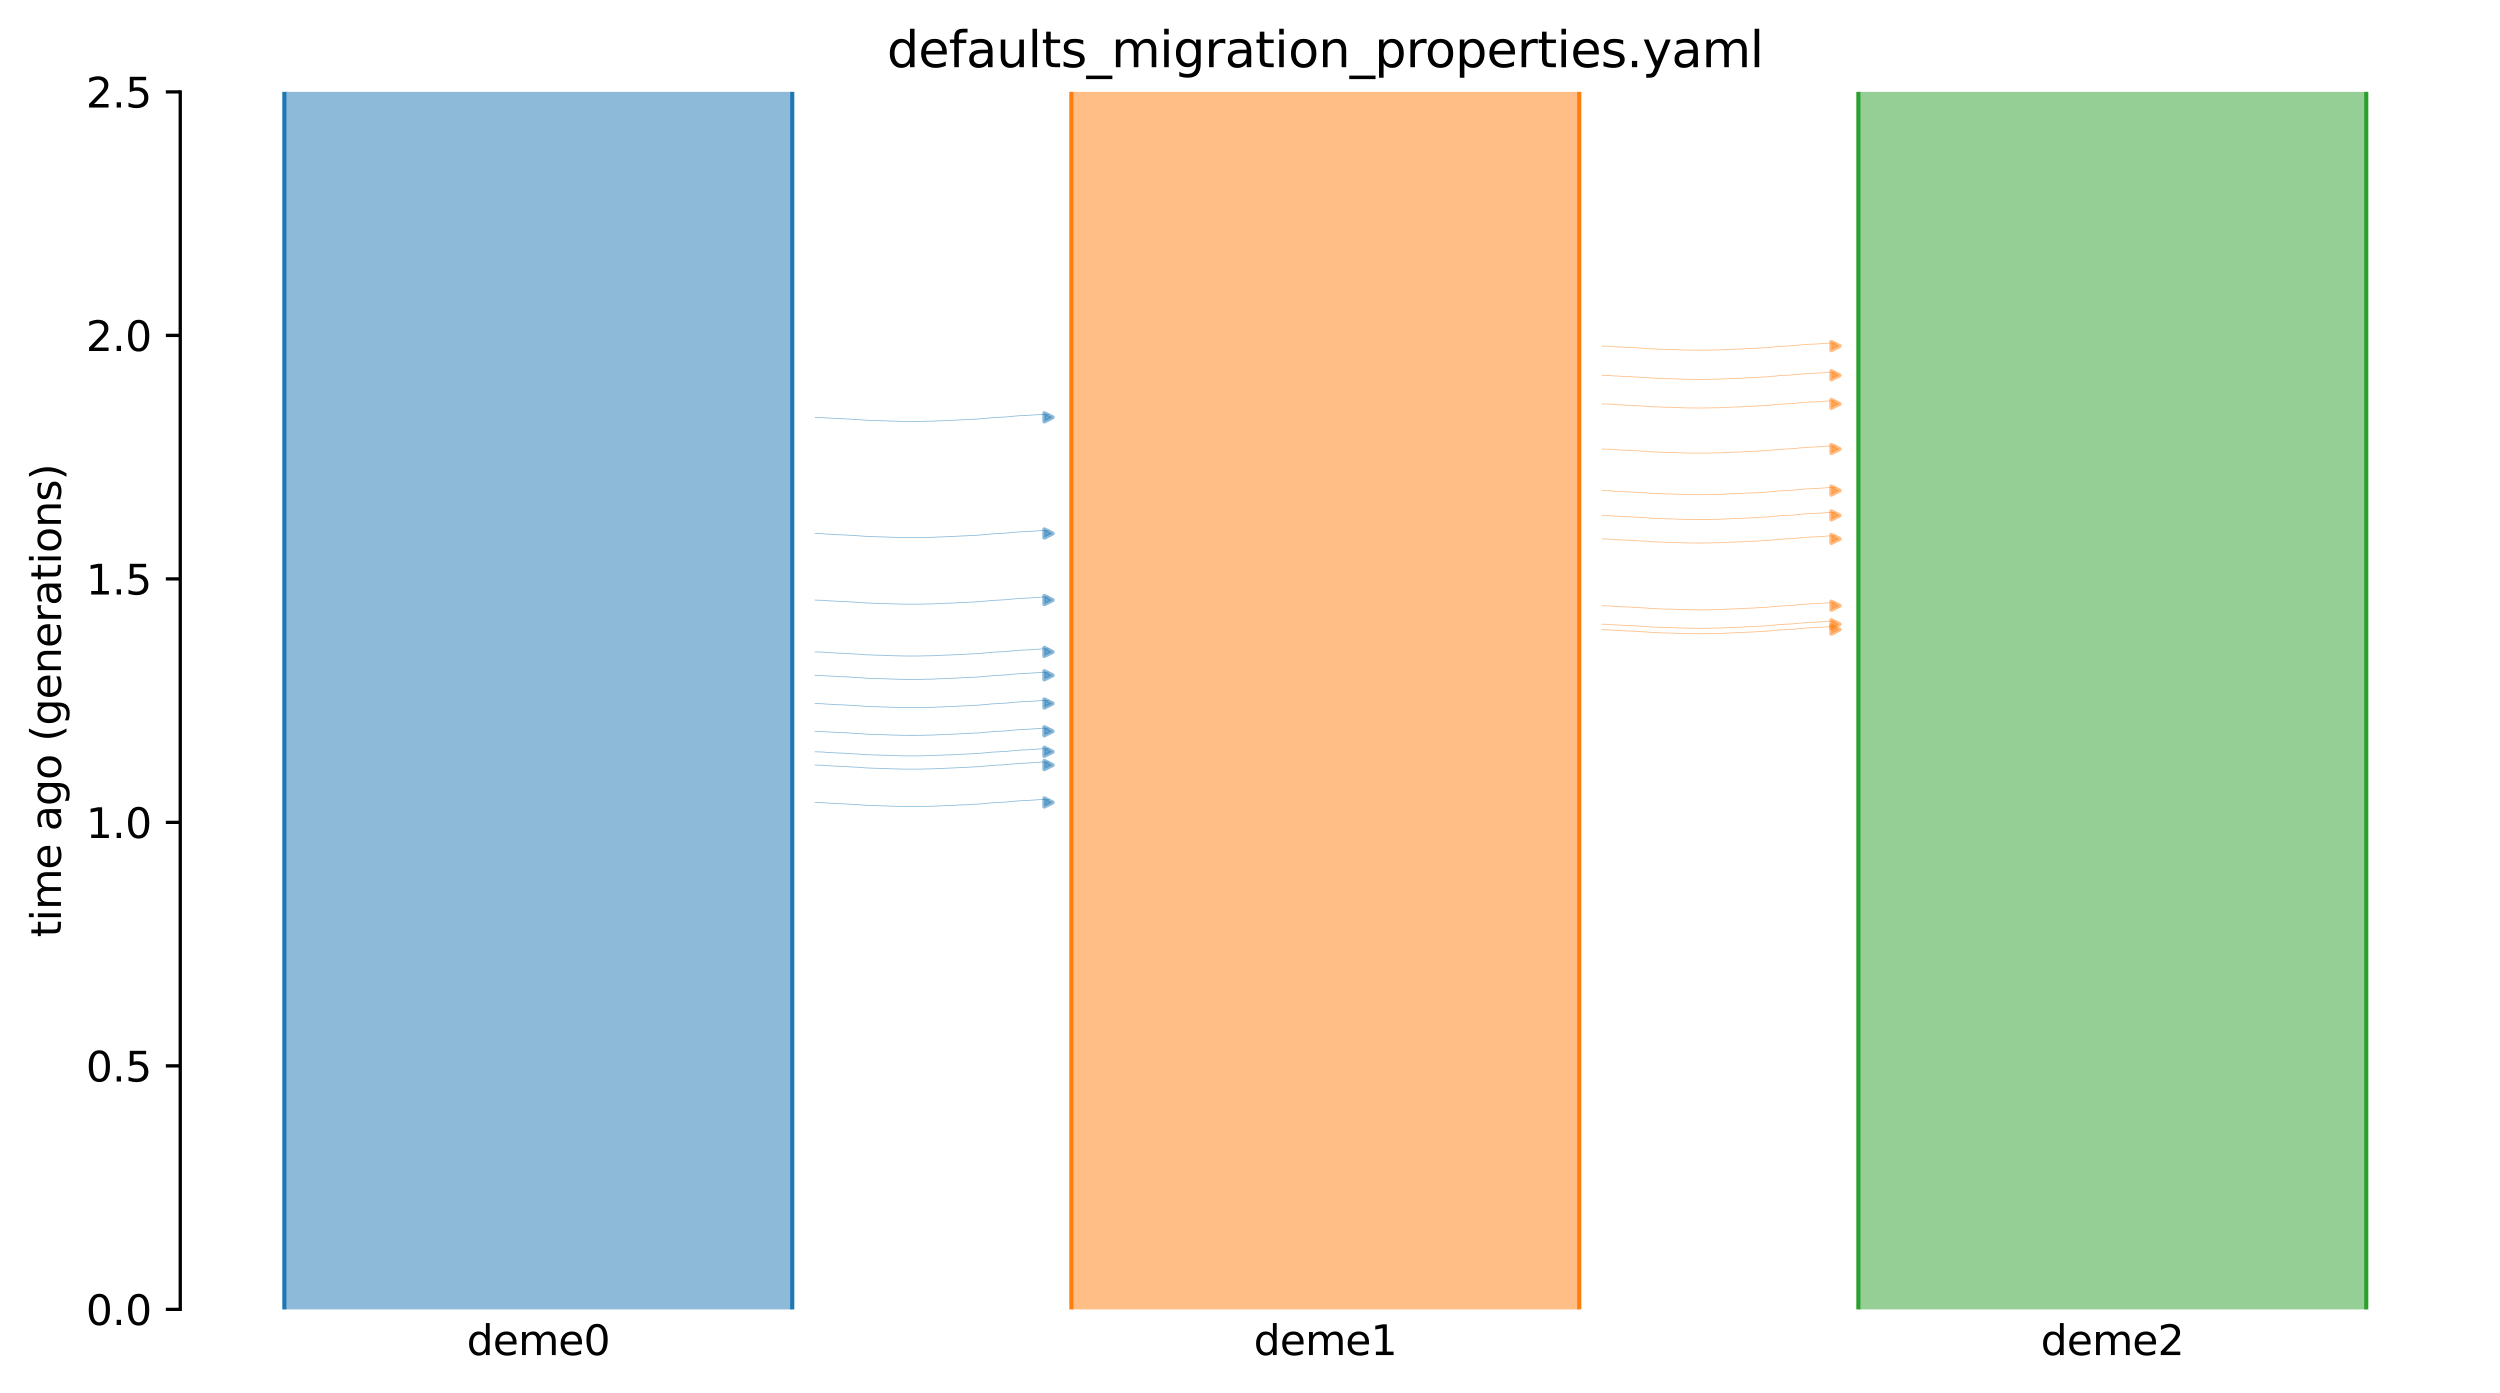 <?xml version="1.0" encoding="utf-8" standalone="no"?>
<!DOCTYPE svg PUBLIC "-//W3C//DTD SVG 1.1//EN"
  "http://www.w3.org/Graphics/SVG/1.1/DTD/svg11.dtd">
<svg xmlns:xlink="http://www.w3.org/1999/xlink" width="607.2pt" height="338.4pt" viewBox="0 0 607.2 338.4" xmlns="http://www.w3.org/2000/svg" version="1.1">
 <defs>
  <style type="text/css">*{stroke-linejoin: round; stroke-linecap: butt}</style>
 </defs>
 <g id="figure_1">
  <g id="patch_1">
   <path d="M 0 338.4 
L 607.2 338.4 
L 607.2 0 
L 0 0 
z
" style="fill: #ffffff"/>
  </g>
  <g id="axes_1">
   <g id="patch_2">
    <path d="M 43.781 318.022 
L 600 318.022 
L 600 22.318 
L 43.781 22.318 
z
" style="fill: #ffffff"/>
   </g>
   <path d="M 197.982 145.748 
L 198.982 145.78 
L 199.982 145.817 
L 200.982 145.914 
L 201.982 145.947 
L 202.982 146.021 
L 203.982 146.059 
L 204.982 146.095 
L 205.982 146.152 
L 206.982 146.223 
L 207.982 146.275 
L 208.982 146.334 
L 209.982 146.422 
L 210.982 146.468 
L 211.982 146.511 
L 212.982 146.541 
L 213.982 146.567 
L 214.982 146.588 
L 215.982 146.643 
L 216.982 146.67 
L 217.982 146.7 
L 218.982 146.726 
L 219.982 146.737 
L 220.982 146.747 
L 221.982 146.747 
L 222.982 146.737 
L 223.982 146.726 
L 224.982 146.695 
L 225.982 146.683 
L 226.982 146.653 
L 227.982 146.593 
L 228.982 146.556 
L 229.982 146.517 
L 230.982 146.475 
L 231.982 146.442 
L 232.982 146.375 
L 233.982 146.335 
L 234.982 146.293 
L 235.982 146.222 
L 236.982 146.186 
L 237.982 146.127 
L 238.982 146.016 
L 239.982 145.946 
L 240.982 145.833 
L 241.982 145.787 
L 242.982 145.726 
L 243.982 145.677 
L 244.982 145.596 
L 245.982 145.478 
L 246.982 145.408 
L 247.982 145.324 
L 248.982 145.291 
L 249.982 145.24 
L 250.982 145.172 
L 251.982 145.105 
L 252.982 145.029 
L 254.65 145.001 
" clip-path="url(#p238f15401e)" style="fill: none; stroke: #1f77b4; stroke-opacity: 0.5; stroke-width: 0.2; stroke-linecap: square"/>
   <path d="M 197.982 164.018 
L 198.982 164.05 
L 199.982 164.086 
L 200.982 164.184 
L 201.982 164.217 
L 202.982 164.29 
L 203.982 164.329 
L 204.982 164.364 
L 205.982 164.422 
L 206.982 164.492 
L 207.982 164.544 
L 208.982 164.603 
L 209.982 164.692 
L 210.982 164.738 
L 211.982 164.78 
L 212.982 164.811 
L 213.982 164.837 
L 214.982 164.858 
L 215.982 164.912 
L 216.982 164.94 
L 217.982 164.97 
L 218.982 164.995 
L 219.982 165.007 
L 220.982 165.017 
L 221.982 165.017 
L 222.982 165.007 
L 223.982 164.995 
L 224.982 164.964 
L 225.982 164.953 
L 226.982 164.923 
L 227.982 164.863 
L 228.982 164.826 
L 229.982 164.787 
L 230.982 164.745 
L 231.982 164.712 
L 232.982 164.644 
L 233.982 164.605 
L 234.982 164.563 
L 235.982 164.492 
L 236.982 164.456 
L 237.982 164.397 
L 238.982 164.286 
L 239.982 164.216 
L 240.982 164.103 
L 241.982 164.057 
L 242.982 163.996 
L 243.982 163.947 
L 244.982 163.866 
L 245.982 163.748 
L 246.982 163.678 
L 247.982 163.594 
L 248.982 163.561 
L 249.982 163.51 
L 250.982 163.441 
L 251.982 163.375 
L 252.982 163.298 
L 254.65 163.271 
" clip-path="url(#p238f15401e)" style="fill: none; stroke: #1f77b4; stroke-opacity: 0.5; stroke-width: 0.2; stroke-linecap: square"/>
   <path d="M 197.982 129.577 
L 198.982 129.608 
L 199.982 129.645 
L 200.982 129.743 
L 201.982 129.776 
L 202.982 129.849 
L 203.982 129.888 
L 204.982 129.923 
L 205.982 129.981 
L 206.982 130.051 
L 207.982 130.103 
L 208.982 130.162 
L 209.982 130.251 
L 210.982 130.297 
L 211.982 130.339 
L 212.982 130.37 
L 213.982 130.396 
L 214.982 130.417 
L 215.982 130.471 
L 216.982 130.499 
L 217.982 130.529 
L 218.982 130.554 
L 219.982 130.566 
L 220.982 130.576 
L 221.982 130.575 
L 222.982 130.566 
L 223.982 130.554 
L 224.982 130.523 
L 225.982 130.512 
L 226.982 130.482 
L 227.982 130.422 
L 228.982 130.385 
L 229.982 130.346 
L 230.982 130.303 
L 231.982 130.271 
L 232.982 130.203 
L 233.982 130.164 
L 234.982 130.121 
L 235.982 130.051 
L 236.982 130.014 
L 237.982 129.956 
L 238.982 129.845 
L 239.982 129.774 
L 240.982 129.662 
L 241.982 129.616 
L 242.982 129.554 
L 243.982 129.506 
L 244.982 129.425 
L 245.982 129.307 
L 246.982 129.236 
L 247.982 129.153 
L 248.982 129.12 
L 249.982 129.069 
L 250.982 129 
L 251.982 128.934 
L 252.982 128.857 
L 254.65 128.83 
" clip-path="url(#p238f15401e)" style="fill: none; stroke: #1f77b4; stroke-opacity: 0.5; stroke-width: 0.2; stroke-linecap: square"/>
   <path d="M 197.982 182.593 
L 198.982 182.624 
L 199.982 182.661 
L 200.982 182.759 
L 201.982 182.792 
L 202.982 182.865 
L 203.982 182.904 
L 204.982 182.939 
L 205.982 182.997 
L 206.982 183.067 
L 207.982 183.119 
L 208.982 183.178 
L 209.982 183.267 
L 210.982 183.313 
L 211.982 183.355 
L 212.982 183.386 
L 213.982 183.412 
L 214.982 183.433 
L 215.982 183.487 
L 216.982 183.515 
L 217.982 183.545 
L 218.982 183.57 
L 219.982 183.581 
L 220.982 183.592 
L 221.982 183.591 
L 222.982 183.582 
L 223.982 183.57 
L 224.982 183.539 
L 225.982 183.528 
L 226.982 183.498 
L 227.982 183.438 
L 228.982 183.401 
L 229.982 183.362 
L 230.982 183.319 
L 231.982 183.287 
L 232.982 183.219 
L 233.982 183.18 
L 234.982 183.137 
L 235.982 183.067 
L 236.982 183.03 
L 237.982 182.972 
L 238.982 182.861 
L 239.982 182.79 
L 240.982 182.677 
L 241.982 182.632 
L 242.982 182.57 
L 243.982 182.522 
L 244.982 182.441 
L 245.982 182.323 
L 246.982 182.252 
L 247.982 182.169 
L 248.982 182.136 
L 249.982 182.085 
L 250.982 182.016 
L 251.982 181.95 
L 252.982 181.873 
L 254.65 181.846 
" clip-path="url(#p238f15401e)" style="fill: none; stroke: #1f77b4; stroke-opacity: 0.5; stroke-width: 0.2; stroke-linecap: square"/>
   <path d="M 197.982 158.336 
L 198.982 158.368 
L 199.982 158.405 
L 200.982 158.503 
L 201.982 158.535 
L 202.982 158.609 
L 203.982 158.647 
L 204.982 158.683 
L 205.982 158.74 
L 206.982 158.811 
L 207.982 158.863 
L 208.982 158.922 
L 209.982 159.01 
L 210.982 159.056 
L 211.982 159.099 
L 212.982 159.129 
L 213.982 159.155 
L 214.982 159.176 
L 215.982 159.231 
L 216.982 159.259 
L 217.982 159.288 
L 218.982 159.314 
L 219.982 159.325 
L 220.982 159.335 
L 221.982 159.335 
L 222.982 159.325 
L 223.982 159.314 
L 224.982 159.283 
L 225.982 159.271 
L 226.982 159.241 
L 227.982 159.182 
L 228.982 159.144 
L 229.982 159.105 
L 230.982 159.063 
L 231.982 159.03 
L 232.982 158.963 
L 233.982 158.924 
L 234.982 158.881 
L 235.982 158.81 
L 236.982 158.774 
L 237.982 158.715 
L 238.982 158.605 
L 239.982 158.534 
L 240.982 158.421 
L 241.982 158.375 
L 242.982 158.314 
L 243.982 158.265 
L 244.982 158.185 
L 245.982 158.066 
L 246.982 157.996 
L 247.982 157.913 
L 248.982 157.879 
L 249.982 157.828 
L 250.982 157.76 
L 251.982 157.694 
L 252.982 157.617 
L 254.65 157.589 
" clip-path="url(#p238f15401e)" style="fill: none; stroke: #1f77b4; stroke-opacity: 0.5; stroke-width: 0.2; stroke-linecap: square"/>
   <path d="M 197.982 170.866 
L 198.982 170.897 
L 199.982 170.934 
L 200.982 171.032 
L 201.982 171.064 
L 202.982 171.138 
L 203.982 171.176 
L 204.982 171.212 
L 205.982 171.269 
L 206.982 171.34 
L 207.982 171.392 
L 208.982 171.451 
L 209.982 171.539 
L 210.982 171.585 
L 211.982 171.628 
L 212.982 171.658 
L 213.982 171.684 
L 214.982 171.706 
L 215.982 171.76 
L 216.982 171.788 
L 217.982 171.817 
L 218.982 171.843 
L 219.982 171.854 
L 220.982 171.864 
L 221.982 171.864 
L 222.982 171.854 
L 223.982 171.843 
L 224.982 171.812 
L 225.982 171.801 
L 226.982 171.771 
L 227.982 171.711 
L 228.982 171.674 
L 229.982 171.634 
L 230.982 171.592 
L 231.982 171.559 
L 232.982 171.492 
L 233.982 171.453 
L 234.982 171.41 
L 235.982 171.339 
L 236.982 171.303 
L 237.982 171.245 
L 238.982 171.134 
L 239.982 171.063 
L 240.982 170.95 
L 241.982 170.904 
L 242.982 170.843 
L 243.982 170.795 
L 244.982 170.714 
L 245.982 170.595 
L 246.982 170.525 
L 247.982 170.442 
L 248.982 170.409 
L 249.982 170.357 
L 250.982 170.289 
L 251.982 170.223 
L 252.982 170.146 
L 254.65 170.119 
" clip-path="url(#p238f15401e)" style="fill: none; stroke: #1f77b4; stroke-opacity: 0.5; stroke-width: 0.2; stroke-linecap: square"/>
   <path d="M 197.982 194.895 
L 198.982 194.926 
L 199.982 194.963 
L 200.982 195.061 
L 201.982 195.094 
L 202.982 195.167 
L 203.982 195.206 
L 204.982 195.241 
L 205.982 195.299 
L 206.982 195.369 
L 207.982 195.421 
L 208.982 195.48 
L 209.982 195.569 
L 210.982 195.615 
L 211.982 195.657 
L 212.982 195.688 
L 213.982 195.714 
L 214.982 195.735 
L 215.982 195.789 
L 216.982 195.817 
L 217.982 195.847 
L 218.982 195.872 
L 219.982 195.883 
L 220.982 195.894 
L 221.982 195.893 
L 222.982 195.884 
L 223.982 195.872 
L 224.982 195.841 
L 225.982 195.83 
L 226.982 195.8 
L 227.982 195.74 
L 228.982 195.703 
L 229.982 195.664 
L 230.982 195.621 
L 231.982 195.589 
L 232.982 195.521 
L 233.982 195.482 
L 234.982 195.439 
L 235.982 195.369 
L 236.982 195.332 
L 237.982 195.274 
L 238.982 195.163 
L 239.982 195.092 
L 240.982 194.979 
L 241.982 194.934 
L 242.982 194.872 
L 243.982 194.824 
L 244.982 194.743 
L 245.982 194.625 
L 246.982 194.554 
L 247.982 194.471 
L 248.982 194.438 
L 249.982 194.387 
L 250.982 194.318 
L 251.982 194.252 
L 252.982 194.175 
L 254.65 194.148 
" clip-path="url(#p238f15401e)" style="fill: none; stroke: #1f77b4; stroke-opacity: 0.5; stroke-width: 0.2; stroke-linecap: square"/>
   <path d="M 197.982 185.814 
L 198.982 185.845 
L 199.982 185.882 
L 200.982 185.98 
L 201.982 186.012 
L 202.982 186.086 
L 203.982 186.124 
L 204.982 186.16 
L 205.982 186.217 
L 206.982 186.288 
L 207.982 186.34 
L 208.982 186.399 
L 209.982 186.487 
L 210.982 186.533 
L 211.982 186.576 
L 212.982 186.606 
L 213.982 186.632 
L 214.982 186.653 
L 215.982 186.708 
L 216.982 186.736 
L 217.982 186.765 
L 218.982 186.791 
L 219.982 186.802 
L 220.982 186.812 
L 221.982 186.812 
L 222.982 186.802 
L 223.982 186.791 
L 224.982 186.76 
L 225.982 186.749 
L 226.982 186.718 
L 227.982 186.659 
L 228.982 186.621 
L 229.982 186.582 
L 230.982 186.54 
L 231.982 186.507 
L 232.982 186.44 
L 233.982 186.401 
L 234.982 186.358 
L 235.982 186.287 
L 236.982 186.251 
L 237.982 186.193 
L 238.982 186.082 
L 239.982 186.011 
L 240.982 185.898 
L 241.982 185.852 
L 242.982 185.791 
L 243.982 185.742 
L 244.982 185.662 
L 245.982 185.543 
L 246.982 185.473 
L 247.982 185.39 
L 248.982 185.357 
L 249.982 185.305 
L 250.982 185.237 
L 251.982 185.171 
L 252.982 185.094 
L 254.65 185.066 
" clip-path="url(#p238f15401e)" style="fill: none; stroke: #1f77b4; stroke-opacity: 0.5; stroke-width: 0.2; stroke-linecap: square"/>
   <path d="M 197.982 101.365 
L 198.982 101.396 
L 199.982 101.433 
L 200.982 101.531 
L 201.982 101.564 
L 202.982 101.637 
L 203.982 101.676 
L 204.982 101.711 
L 205.982 101.769 
L 206.982 101.839 
L 207.982 101.891 
L 208.982 101.95 
L 209.982 102.039 
L 210.982 102.085 
L 211.982 102.127 
L 212.982 102.158 
L 213.982 102.184 
L 214.982 102.205 
L 215.982 102.259 
L 216.982 102.287 
L 217.982 102.317 
L 218.982 102.342 
L 219.982 102.353 
L 220.982 102.364 
L 221.982 102.363 
L 222.982 102.354 
L 223.982 102.342 
L 224.982 102.311 
L 225.982 102.3 
L 226.982 102.27 
L 227.982 102.21 
L 228.982 102.173 
L 229.982 102.134 
L 230.982 102.091 
L 231.982 102.059 
L 232.982 101.991 
L 233.982 101.952 
L 234.982 101.909 
L 235.982 101.839 
L 236.982 101.802 
L 237.982 101.744 
L 238.982 101.633 
L 239.982 101.562 
L 240.982 101.449 
L 241.982 101.404 
L 242.982 101.342 
L 243.982 101.294 
L 244.982 101.213 
L 245.982 101.095 
L 246.982 101.024 
L 247.982 100.941 
L 248.982 100.908 
L 249.982 100.857 
L 250.982 100.788 
L 251.982 100.722 
L 252.982 100.645 
L 254.65 100.618 
" clip-path="url(#p238f15401e)" style="fill: none; stroke: #1f77b4; stroke-opacity: 0.5; stroke-width: 0.2; stroke-linecap: square"/>
   <path d="M 197.982 177.61 
L 198.982 177.641 
L 199.982 177.678 
L 200.982 177.776 
L 201.982 177.808 
L 202.982 177.882 
L 203.982 177.921 
L 204.982 177.956 
L 205.982 178.014 
L 206.982 178.084 
L 207.982 178.136 
L 208.982 178.195 
L 209.982 178.284 
L 210.982 178.33 
L 211.982 178.372 
L 212.982 178.403 
L 213.982 178.429 
L 214.982 178.45 
L 215.982 178.504 
L 216.982 178.532 
L 217.982 178.562 
L 218.982 178.587 
L 219.982 178.598 
L 220.982 178.608 
L 221.982 178.608 
L 222.982 178.599 
L 223.982 178.587 
L 224.982 178.556 
L 225.982 178.545 
L 226.982 178.515 
L 227.982 178.455 
L 228.982 178.418 
L 229.982 178.379 
L 230.982 178.336 
L 231.982 178.304 
L 232.982 178.236 
L 233.982 178.197 
L 234.982 178.154 
L 235.982 178.084 
L 236.982 178.047 
L 237.982 177.989 
L 238.982 177.878 
L 239.982 177.807 
L 240.982 177.694 
L 241.982 177.649 
L 242.982 177.587 
L 243.982 177.539 
L 244.982 177.458 
L 245.982 177.339 
L 246.982 177.269 
L 247.982 177.186 
L 248.982 177.153 
L 249.982 177.102 
L 250.982 177.033 
L 251.982 176.967 
L 252.982 176.89 
L 254.65 176.863 
" clip-path="url(#p238f15401e)" style="fill: none; stroke: #1f77b4; stroke-opacity: 0.5; stroke-width: 0.2; stroke-linecap: square"/>
   <path d="M 389.131 147.117 
L 390.131 147.149 
L 391.131 147.186 
L 392.131 147.284 
L 393.131 147.316 
L 394.131 147.39 
L 395.131 147.428 
L 396.131 147.464 
L 397.131 147.521 
L 398.131 147.592 
L 399.131 147.644 
L 400.131 147.703 
L 401.131 147.791 
L 402.131 147.837 
L 403.131 147.88 
L 404.131 147.91 
L 405.131 147.936 
L 406.131 147.957 
L 407.131 148.012 
L 408.131 148.04 
L 409.131 148.069 
L 410.131 148.095 
L 411.131 148.106 
L 412.131 148.116 
L 413.131 148.116 
L 414.131 148.106 
L 415.131 148.095 
L 416.131 148.064 
L 417.131 148.052 
L 418.131 148.022 
L 419.131 147.963 
L 420.131 147.925 
L 421.131 147.886 
L 422.131 147.844 
L 423.131 147.811 
L 424.131 147.744 
L 425.131 147.705 
L 426.131 147.662 
L 427.131 147.591 
L 428.131 147.555 
L 429.131 147.496 
L 430.131 147.386 
L 431.131 147.315 
L 432.131 147.202 
L 433.131 147.156 
L 434.131 147.095 
L 435.131 147.046 
L 436.131 146.966 
L 437.131 146.847 
L 438.131 146.777 
L 439.131 146.694 
L 440.131 146.66 
L 441.131 146.609 
L 442.131 146.541 
L 443.131 146.475 
L 444.131 146.398 
L 445.799 146.37 
" clip-path="url(#p238f15401e)" style="fill: none; stroke: #ff7f0e; stroke-opacity: 0.5; stroke-width: 0.2; stroke-linecap: square"/>
   <path d="M 389.131 109.062 
L 390.131 109.093 
L 391.131 109.13 
L 392.131 109.228 
L 393.131 109.261 
L 394.131 109.334 
L 395.131 109.373 
L 396.131 109.408 
L 397.131 109.466 
L 398.131 109.536 
L 399.131 109.588 
L 400.131 109.647 
L 401.131 109.736 
L 402.131 109.782 
L 403.131 109.824 
L 404.131 109.855 
L 405.131 109.881 
L 406.131 109.902 
L 407.131 109.956 
L 408.131 109.984 
L 409.131 110.014 
L 410.131 110.039 
L 411.131 110.05 
L 412.131 110.061 
L 413.131 110.06 
L 414.131 110.051 
L 415.131 110.039 
L 416.131 110.008 
L 417.131 109.997 
L 418.131 109.967 
L 419.131 109.907 
L 420.131 109.87 
L 421.131 109.831 
L 422.131 109.788 
L 423.131 109.756 
L 424.131 109.688 
L 425.131 109.649 
L 426.131 109.606 
L 427.131 109.536 
L 428.131 109.499 
L 429.131 109.441 
L 430.131 109.33 
L 431.131 109.259 
L 432.131 109.146 
L 433.131 109.101 
L 434.131 109.039 
L 435.131 108.991 
L 436.131 108.91 
L 437.131 108.792 
L 438.131 108.721 
L 439.131 108.638 
L 440.131 108.605 
L 441.131 108.554 
L 442.131 108.485 
L 443.131 108.419 
L 444.131 108.342 
L 445.799 108.315 
" clip-path="url(#p238f15401e)" style="fill: none; stroke: #ff7f0e; stroke-opacity: 0.5; stroke-width: 0.2; stroke-linecap: square"/>
   <path d="M 389.131 152.927 
L 390.131 152.958 
L 391.131 152.995 
L 392.131 153.093 
L 393.131 153.125 
L 394.131 153.199 
L 395.131 153.238 
L 396.131 153.273 
L 397.131 153.331 
L 398.131 153.401 
L 399.131 153.453 
L 400.131 153.512 
L 401.131 153.6 
L 402.131 153.647 
L 403.131 153.689 
L 404.131 153.719 
L 405.131 153.745 
L 406.131 153.767 
L 407.131 153.821 
L 408.131 153.849 
L 409.131 153.879 
L 410.131 153.904 
L 411.131 153.915 
L 412.131 153.925 
L 413.131 153.925 
L 414.131 153.916 
L 415.131 153.904 
L 416.131 153.873 
L 417.131 153.862 
L 418.131 153.832 
L 419.131 153.772 
L 420.131 153.735 
L 421.131 153.696 
L 422.131 153.653 
L 423.131 153.62 
L 424.131 153.553 
L 425.131 153.514 
L 426.131 153.471 
L 427.131 153.401 
L 428.131 153.364 
L 429.131 153.306 
L 430.131 153.195 
L 431.131 153.124 
L 432.131 153.011 
L 433.131 152.965 
L 434.131 152.904 
L 435.131 152.856 
L 436.131 152.775 
L 437.131 152.656 
L 438.131 152.586 
L 439.131 152.503 
L 440.131 152.47 
L 441.131 152.418 
L 442.131 152.35 
L 443.131 152.284 
L 444.131 152.207 
L 445.799 152.18 
" clip-path="url(#p238f15401e)" style="fill: none; stroke: #ff7f0e; stroke-opacity: 0.5; stroke-width: 0.2; stroke-linecap: square"/>
   <path d="M 389.131 151.61 
L 390.131 151.642 
L 391.131 151.679 
L 392.131 151.777 
L 393.131 151.809 
L 394.131 151.883 
L 395.131 151.921 
L 396.131 151.957 
L 397.131 152.014 
L 398.131 152.085 
L 399.131 152.137 
L 400.131 152.196 
L 401.131 152.284 
L 402.131 152.33 
L 403.131 152.373 
L 404.131 152.403 
L 405.131 152.429 
L 406.131 152.45 
L 407.131 152.505 
L 408.131 152.533 
L 409.131 152.562 
L 410.131 152.588 
L 411.131 152.599 
L 412.131 152.609 
L 413.131 152.609 
L 414.131 152.599 
L 415.131 152.588 
L 416.131 152.557 
L 417.131 152.546 
L 418.131 152.515 
L 419.131 152.456 
L 420.131 152.418 
L 421.131 152.379 
L 422.131 152.337 
L 423.131 152.304 
L 424.131 152.237 
L 425.131 152.198 
L 426.131 152.155 
L 427.131 152.084 
L 428.131 152.048 
L 429.131 151.99 
L 430.131 151.879 
L 431.131 151.808 
L 432.131 151.695 
L 433.131 151.649 
L 434.131 151.588 
L 435.131 151.539 
L 436.131 151.459 
L 437.131 151.34 
L 438.131 151.27 
L 439.131 151.187 
L 440.131 151.153 
L 441.131 151.102 
L 442.131 151.034 
L 443.131 150.968 
L 444.131 150.891 
L 445.799 150.863 
" clip-path="url(#p238f15401e)" style="fill: none; stroke: #ff7f0e; stroke-opacity: 0.5; stroke-width: 0.2; stroke-linecap: square"/>
   <path d="M 389.131 125.191 
L 390.131 125.222 
L 391.131 125.259 
L 392.131 125.357 
L 393.131 125.39 
L 394.131 125.463 
L 395.131 125.502 
L 396.131 125.537 
L 397.131 125.595 
L 398.131 125.665 
L 399.131 125.717 
L 400.131 125.776 
L 401.131 125.865 
L 402.131 125.911 
L 403.131 125.953 
L 404.131 125.984 
L 405.131 126.01 
L 406.131 126.031 
L 407.131 126.085 
L 408.131 126.113 
L 409.131 126.143 
L 410.131 126.168 
L 411.131 126.179 
L 412.131 126.19 
L 413.131 126.189 
L 414.131 126.18 
L 415.131 126.168 
L 416.131 126.137 
L 417.131 126.126 
L 418.131 126.096 
L 419.131 126.036 
L 420.131 125.999 
L 421.131 125.96 
L 422.131 125.917 
L 423.131 125.885 
L 424.131 125.817 
L 425.131 125.778 
L 426.131 125.735 
L 427.131 125.665 
L 428.131 125.628 
L 429.131 125.57 
L 430.131 125.459 
L 431.131 125.388 
L 432.131 125.275 
L 433.131 125.23 
L 434.131 125.168 
L 435.131 125.12 
L 436.131 125.039 
L 437.131 124.921 
L 438.131 124.85 
L 439.131 124.767 
L 440.131 124.734 
L 441.131 124.683 
L 442.131 124.614 
L 443.131 124.548 
L 444.131 124.471 
L 445.799 124.444 
" clip-path="url(#p238f15401e)" style="fill: none; stroke: #ff7f0e; stroke-opacity: 0.5; stroke-width: 0.2; stroke-linecap: square"/>
   <path d="M 389.131 119.148 
L 390.131 119.18 
L 391.131 119.217 
L 392.131 119.314 
L 393.131 119.347 
L 394.131 119.42 
L 395.131 119.459 
L 396.131 119.494 
L 397.131 119.552 
L 398.131 119.622 
L 399.131 119.674 
L 400.131 119.734 
L 401.131 119.822 
L 402.131 119.868 
L 403.131 119.91 
L 404.131 119.941 
L 405.131 119.967 
L 406.131 119.988 
L 407.131 120.042 
L 408.131 120.07 
L 409.131 120.1 
L 410.131 120.125 
L 411.131 120.137 
L 412.131 120.147 
L 413.131 120.147 
L 414.131 120.137 
L 415.131 120.125 
L 416.131 120.094 
L 417.131 120.083 
L 418.131 120.053 
L 419.131 119.993 
L 420.131 119.956 
L 421.131 119.917 
L 422.131 119.875 
L 423.131 119.842 
L 424.131 119.774 
L 425.131 119.735 
L 426.131 119.693 
L 427.131 119.622 
L 428.131 119.586 
L 429.131 119.527 
L 430.131 119.416 
L 431.131 119.346 
L 432.131 119.233 
L 433.131 119.187 
L 434.131 119.126 
L 435.131 119.077 
L 436.131 118.996 
L 437.131 118.878 
L 438.131 118.808 
L 439.131 118.724 
L 440.131 118.691 
L 441.131 118.64 
L 442.131 118.572 
L 443.131 118.505 
L 444.131 118.428 
L 445.799 118.401 
" clip-path="url(#p238f15401e)" style="fill: none; stroke: #ff7f0e; stroke-opacity: 0.5; stroke-width: 0.2; stroke-linecap: square"/>
   <path d="M 389.131 91.149 
L 390.131 91.181 
L 391.131 91.217 
L 392.131 91.315 
L 393.131 91.348 
L 394.131 91.421 
L 395.131 91.46 
L 396.131 91.495 
L 397.131 91.553 
L 398.131 91.623 
L 399.131 91.675 
L 400.131 91.734 
L 401.131 91.823 
L 402.131 91.869 
L 403.131 91.911 
L 404.131 91.942 
L 405.131 91.968 
L 406.131 91.989 
L 407.131 92.043 
L 408.131 92.071 
L 409.131 92.101 
L 410.131 92.126 
L 411.131 92.138 
L 412.131 92.148 
L 413.131 92.147 
L 414.131 92.138 
L 415.131 92.126 
L 416.131 92.095 
L 417.131 92.084 
L 418.131 92.054 
L 419.131 91.994 
L 420.131 91.957 
L 421.131 91.918 
L 422.131 91.876 
L 423.131 91.843 
L 424.131 91.775 
L 425.131 91.736 
L 426.131 91.694 
L 427.131 91.623 
L 428.131 91.587 
L 429.131 91.528 
L 430.131 91.417 
L 431.131 91.347 
L 432.131 91.234 
L 433.131 91.188 
L 434.131 91.127 
L 435.131 91.078 
L 436.131 90.997 
L 437.131 90.879 
L 438.131 90.808 
L 439.131 90.725 
L 440.131 90.692 
L 441.131 90.641 
L 442.131 90.572 
L 443.131 90.506 
L 444.131 90.429 
L 445.799 90.402 
" clip-path="url(#p238f15401e)" style="fill: none; stroke: #ff7f0e; stroke-opacity: 0.5; stroke-width: 0.2; stroke-linecap: square"/>
   <path d="M 389.131 98.099 
L 390.131 98.131 
L 391.131 98.168 
L 392.131 98.266 
L 393.131 98.298 
L 394.131 98.372 
L 395.131 98.41 
L 396.131 98.446 
L 397.131 98.503 
L 398.131 98.574 
L 399.131 98.626 
L 400.131 98.685 
L 401.131 98.773 
L 402.131 98.819 
L 403.131 98.862 
L 404.131 98.892 
L 405.131 98.918 
L 406.131 98.939 
L 407.131 98.994 
L 408.131 99.022 
L 409.131 99.051 
L 410.131 99.077 
L 411.131 99.088 
L 412.131 99.098 
L 413.131 99.098 
L 414.131 99.088 
L 415.131 99.077 
L 416.131 99.046 
L 417.131 99.035 
L 418.131 99.004 
L 419.131 98.945 
L 420.131 98.907 
L 421.131 98.868 
L 422.131 98.826 
L 423.131 98.793 
L 424.131 98.726 
L 425.131 98.687 
L 426.131 98.644 
L 427.131 98.573 
L 428.131 98.537 
L 429.131 98.479 
L 430.131 98.368 
L 431.131 98.297 
L 432.131 98.184 
L 433.131 98.138 
L 434.131 98.077 
L 435.131 98.028 
L 436.131 97.948 
L 437.131 97.829 
L 438.131 97.759 
L 439.131 97.676 
L 440.131 97.642 
L 441.131 97.591 
L 442.131 97.523 
L 443.131 97.457 
L 444.131 97.38 
L 445.799 97.352 
" clip-path="url(#p238f15401e)" style="fill: none; stroke: #ff7f0e; stroke-opacity: 0.5; stroke-width: 0.2; stroke-linecap: square"/>
   <path d="M 389.131 130.893 
L 390.131 130.925 
L 391.131 130.962 
L 392.131 131.06 
L 393.131 131.092 
L 394.131 131.166 
L 395.131 131.204 
L 396.131 131.24 
L 397.131 131.297 
L 398.131 131.368 
L 399.131 131.42 
L 400.131 131.479 
L 401.131 131.567 
L 402.131 131.613 
L 403.131 131.656 
L 404.131 131.686 
L 405.131 131.712 
L 406.131 131.733 
L 407.131 131.788 
L 408.131 131.816 
L 409.131 131.845 
L 410.131 131.871 
L 411.131 131.882 
L 412.131 131.892 
L 413.131 131.892 
L 414.131 131.882 
L 415.131 131.871 
L 416.131 131.84 
L 417.131 131.829 
L 418.131 131.798 
L 419.131 131.739 
L 420.131 131.701 
L 421.131 131.662 
L 422.131 131.62 
L 423.131 131.587 
L 424.131 131.52 
L 425.131 131.481 
L 426.131 131.438 
L 427.131 131.367 
L 428.131 131.331 
L 429.131 131.273 
L 430.131 131.162 
L 431.131 131.091 
L 432.131 130.978 
L 433.131 130.932 
L 434.131 130.871 
L 435.131 130.822 
L 436.131 130.742 
L 437.131 130.623 
L 438.131 130.553 
L 439.131 130.47 
L 440.131 130.436 
L 441.131 130.385 
L 442.131 130.317 
L 443.131 130.251 
L 444.131 130.174 
L 445.799 130.146 
" clip-path="url(#p238f15401e)" style="fill: none; stroke: #ff7f0e; stroke-opacity: 0.5; stroke-width: 0.2; stroke-linecap: square"/>
   <path d="M 389.131 84.054 
L 390.131 84.086 
L 391.131 84.123 
L 392.131 84.221 
L 393.131 84.253 
L 394.131 84.327 
L 395.131 84.365 
L 396.131 84.401 
L 397.131 84.458 
L 398.131 84.529 
L 399.131 84.581 
L 400.131 84.64 
L 401.131 84.728 
L 402.131 84.774 
L 403.131 84.817 
L 404.131 84.847 
L 405.131 84.873 
L 406.131 84.894 
L 407.131 84.949 
L 408.131 84.977 
L 409.131 85.006 
L 410.131 85.032 
L 411.131 85.043 
L 412.131 85.053 
L 413.131 85.053 
L 414.131 85.043 
L 415.131 85.032 
L 416.131 85.001 
L 417.131 84.989 
L 418.131 84.959 
L 419.131 84.9 
L 420.131 84.862 
L 421.131 84.823 
L 422.131 84.781 
L 423.131 84.748 
L 424.131 84.681 
L 425.131 84.642 
L 426.131 84.599 
L 427.131 84.528 
L 428.131 84.492 
L 429.131 84.433 
L 430.131 84.323 
L 431.131 84.252 
L 432.131 84.139 
L 433.131 84.093 
L 434.131 84.032 
L 435.131 83.983 
L 436.131 83.903 
L 437.131 83.784 
L 438.131 83.714 
L 439.131 83.631 
L 440.131 83.597 
L 441.131 83.546 
L 442.131 83.478 
L 443.131 83.412 
L 444.131 83.335 
L 445.799 83.307 
" clip-path="url(#p238f15401e)" style="fill: none; stroke: #ff7f0e; stroke-opacity: 0.5; stroke-width: 0.2; stroke-linecap: square"/>
   <g id="patch_3">
    <path d="M 69.064 22.318 
L 69.064 318.022 
M 192.42 22.318 
L 192.42 318.022 
" clip-path="url(#p238f15401e)" style="fill: none; stroke: #ffffff; stroke-width: 3; stroke-linejoin: miter"/>
    <path d="M 69.064 22.318 
L 69.064 318.022 
M 192.42 22.318 
L 192.42 318.022 
" clip-path="url(#p238f15401e)" style="fill: none; stroke: #1f77b4; stroke-linejoin: miter"/>
    <g id="PolyCollection_1">
     <path d="M 192.42 22.318 
L 69.064 22.318 
L 69.064 318.022 
L 192.42 318.022 
L 192.42 318.022 
L 192.42 22.318 
z
" clip-path="url(#p238f15401e)" style="fill: #1f77b4; fill-opacity: 0.5"/>
    </g>
    <g id="patch_4">
     <path d="M 260.213 22.318 
L 260.213 318.022 
M 383.569 22.318 
L 383.569 318.022 
" clip-path="url(#p238f15401e)" style="fill: none; stroke: #ffffff; stroke-width: 3; stroke-linejoin: miter"/>
     <path d="M 260.213 22.318 
L 260.213 318.022 
M 383.569 22.318 
L 383.569 318.022 
" clip-path="url(#p238f15401e)" style="fill: none; stroke: #ff7f0e; stroke-linejoin: miter"/>
     <g id="PolyCollection_2">
      <path d="M 383.569 22.318 
L 260.213 22.318 
L 260.213 318.022 
L 383.569 318.022 
L 383.569 318.022 
L 383.569 22.318 
z
" clip-path="url(#p238f15401e)" style="fill: #ff7f0e; fill-opacity: 0.5"/>
     </g>
     <g id="patch_5">
      <path d="M 451.361 22.318 
L 451.361 318.022 
M 574.717 22.318 
L 574.717 318.022 
" clip-path="url(#p238f15401e)" style="fill: none; stroke: #ffffff; stroke-width: 3; stroke-linejoin: miter"/>
      <path d="M 451.361 22.318 
L 451.361 318.022 
M 574.717 22.318 
L 574.717 318.022 
" clip-path="url(#p238f15401e)" style="fill: none; stroke: #2ca02c; stroke-linejoin: miter"/>
      <g id="PolyCollection_3">
       <path d="M 574.717 22.318 
L 451.361 22.318 
L 451.361 318.022 
L 574.717 318.022 
L 574.717 318.022 
L 574.717 22.318 
z
" clip-path="url(#p238f15401e)" style="fill: #2ca02c; fill-opacity: 0.5"/>
      </g>
      <g id="matplotlib.axis_1">
       <g id="xtick_1">
        <g id="line2d_1"/>
        <g id="text_1">
         <!-- deme0 -->
         <g transform="translate(113.363 329.12) scale(0.1 -0.1)">
          <defs>
           <path id="DejaVuSans-64" d="M 2906 2969 
L 2906 4863 
L 3481 4863 
L 3481 0 
L 2906 0 
L 2906 525 
Q 2725 213 2448 61 
Q 2172 -91 1784 -91 
Q 1150 -91 751 415 
Q 353 922 353 1747 
Q 353 2572 751 3078 
Q 1150 3584 1784 3584 
Q 2172 3584 2448 3432 
Q 2725 3281 2906 2969 
z
M 947 1747 
Q 947 1113 1208 752 
Q 1469 391 1925 391 
Q 2381 391 2643 752 
Q 2906 1113 2906 1747 
Q 2906 2381 2643 2742 
Q 2381 3103 1925 3103 
Q 1469 3103 1208 2742 
Q 947 2381 947 1747 
z
" transform="scale(0.016)"/>
           <path id="DejaVuSans-65" d="M 3597 1894 
L 3597 1613 
L 953 1613 
Q 991 1019 1311 708 
Q 1631 397 2203 397 
Q 2534 397 2845 478 
Q 3156 559 3463 722 
L 3463 178 
Q 3153 47 2828 -22 
Q 2503 -91 2169 -91 
Q 1331 -91 842 396 
Q 353 884 353 1716 
Q 353 2575 817 3079 
Q 1281 3584 2069 3584 
Q 2775 3584 3186 3129 
Q 3597 2675 3597 1894 
z
M 3022 2063 
Q 3016 2534 2758 2815 
Q 2500 3097 2075 3097 
Q 1594 3097 1305 2825 
Q 1016 2553 972 2059 
L 3022 2063 
z
" transform="scale(0.016)"/>
           <path id="DejaVuSans-6d" d="M 3328 2828 
Q 3544 3216 3844 3400 
Q 4144 3584 4550 3584 
Q 5097 3584 5394 3201 
Q 5691 2819 5691 2113 
L 5691 0 
L 5113 0 
L 5113 2094 
Q 5113 2597 4934 2840 
Q 4756 3084 4391 3084 
Q 3944 3084 3684 2787 
Q 3425 2491 3425 1978 
L 3425 0 
L 2847 0 
L 2847 2094 
Q 2847 2600 2669 2842 
Q 2491 3084 2119 3084 
Q 1678 3084 1418 2786 
Q 1159 2488 1159 1978 
L 1159 0 
L 581 0 
L 581 3500 
L 1159 3500 
L 1159 2956 
Q 1356 3278 1631 3431 
Q 1906 3584 2284 3584 
Q 2666 3584 2933 3390 
Q 3200 3197 3328 2828 
z
" transform="scale(0.016)"/>
           <path id="DejaVuSans-30" d="M 2034 4250 
Q 1547 4250 1301 3770 
Q 1056 3291 1056 2328 
Q 1056 1369 1301 889 
Q 1547 409 2034 409 
Q 2525 409 2770 889 
Q 3016 1369 3016 2328 
Q 3016 3291 2770 3770 
Q 2525 4250 2034 4250 
z
M 2034 4750 
Q 2819 4750 3233 4129 
Q 3647 3509 3647 2328 
Q 3647 1150 3233 529 
Q 2819 -91 2034 -91 
Q 1250 -91 836 529 
Q 422 1150 422 2328 
Q 422 3509 836 4129 
Q 1250 4750 2034 4750 
z
" transform="scale(0.016)"/>
          </defs>
          <use xlink:href="#DejaVuSans-64"/>
          <use xlink:href="#DejaVuSans-65" x="63.477"/>
          <use xlink:href="#DejaVuSans-6d" x="125"/>
          <use xlink:href="#DejaVuSans-65" x="222.412"/>
          <use xlink:href="#DejaVuSans-30" x="283.936"/>
         </g>
        </g>
       </g>
       <g id="xtick_2">
        <g id="line2d_2"/>
        <g id="text_2">
         <!-- deme1 -->
         <g transform="translate(304.512 329.12) scale(0.1 -0.1)">
          <defs>
           <path id="DejaVuSans-31" d="M 794 531 
L 1825 531 
L 1825 4091 
L 703 3866 
L 703 4441 
L 1819 4666 
L 2450 4666 
L 2450 531 
L 3481 531 
L 3481 0 
L 794 0 
L 794 531 
z
" transform="scale(0.016)"/>
          </defs>
          <use xlink:href="#DejaVuSans-64"/>
          <use xlink:href="#DejaVuSans-65" x="63.477"/>
          <use xlink:href="#DejaVuSans-6d" x="125"/>
          <use xlink:href="#DejaVuSans-65" x="222.412"/>
          <use xlink:href="#DejaVuSans-31" x="283.936"/>
         </g>
        </g>
       </g>
       <g id="xtick_3">
        <g id="line2d_3"/>
        <g id="text_3">
         <!-- deme2 -->
         <g transform="translate(495.66 329.12) scale(0.1 -0.1)">
          <defs>
           <path id="DejaVuSans-32" d="M 1228 531 
L 3431 531 
L 3431 0 
L 469 0 
L 469 531 
Q 828 903 1448 1529 
Q 2069 2156 2228 2338 
Q 2531 2678 2651 2914 
Q 2772 3150 2772 3378 
Q 2772 3750 2511 3984 
Q 2250 4219 1831 4219 
Q 1534 4219 1204 4116 
Q 875 4013 500 3803 
L 500 4441 
Q 881 4594 1212 4672 
Q 1544 4750 1819 4750 
Q 2544 4750 2975 4387 
Q 3406 4025 3406 3419 
Q 3406 3131 3298 2873 
Q 3191 2616 2906 2266 
Q 2828 2175 2409 1742 
Q 1991 1309 1228 531 
z
" transform="scale(0.016)"/>
          </defs>
          <use xlink:href="#DejaVuSans-64"/>
          <use xlink:href="#DejaVuSans-65" x="63.477"/>
          <use xlink:href="#DejaVuSans-6d" x="125"/>
          <use xlink:href="#DejaVuSans-65" x="222.412"/>
          <use xlink:href="#DejaVuSans-32" x="283.936"/>
         </g>
        </g>
       </g>
      </g>
      <g id="matplotlib.axis_2">
       <g id="ytick_1">
        <g id="line2d_4">
         <defs>
          <path id="m840e80cbb2" d="M 0 0 
L -3.5 0 
" style="stroke: #000000; stroke-width: 0.8"/>
         </defs>
         <g>
          <use xlink:href="#m840e80cbb2" x="43.781" y="318.022" style="stroke: #000000; stroke-width: 0.8"/>
         </g>
        </g>
        <g id="text_4">
         <!-- 0.0 -->
         <g transform="translate(20.878 321.821) scale(0.1 -0.1)">
          <defs>
           <path id="DejaVuSans-2e" d="M 684 794 
L 1344 794 
L 1344 0 
L 684 0 
L 684 794 
z
" transform="scale(0.016)"/>
          </defs>
          <use xlink:href="#DejaVuSans-30"/>
          <use xlink:href="#DejaVuSans-2e" x="63.623"/>
          <use xlink:href="#DejaVuSans-30" x="95.41"/>
         </g>
        </g>
       </g>
       <g id="ytick_2">
        <g id="line2d_5">
         <g>
          <use xlink:href="#m840e80cbb2" x="43.781" y="258.881" style="stroke: #000000; stroke-width: 0.8"/>
         </g>
        </g>
        <g id="text_5">
         <!-- 0.5 -->
         <g transform="translate(20.878 262.68) scale(0.1 -0.1)">
          <defs>
           <path id="DejaVuSans-35" d="M 691 4666 
L 3169 4666 
L 3169 4134 
L 1269 4134 
L 1269 2991 
Q 1406 3038 1543 3061 
Q 1681 3084 1819 3084 
Q 2600 3084 3056 2656 
Q 3513 2228 3513 1497 
Q 3513 744 3044 326 
Q 2575 -91 1722 -91 
Q 1428 -91 1123 -41 
Q 819 9 494 109 
L 494 744 
Q 775 591 1075 516 
Q 1375 441 1709 441 
Q 2250 441 2565 725 
Q 2881 1009 2881 1497 
Q 2881 1984 2565 2268 
Q 2250 2553 1709 2553 
Q 1456 2553 1204 2497 
Q 953 2441 691 2322 
L 691 4666 
z
" transform="scale(0.016)"/>
          </defs>
          <use xlink:href="#DejaVuSans-30"/>
          <use xlink:href="#DejaVuSans-2e" x="63.623"/>
          <use xlink:href="#DejaVuSans-35" x="95.41"/>
         </g>
        </g>
       </g>
       <g id="ytick_3">
        <g id="line2d_6">
         <g>
          <use xlink:href="#m840e80cbb2" x="43.781" y="199.74" style="stroke: #000000; stroke-width: 0.8"/>
         </g>
        </g>
        <g id="text_6">
         <!-- 1.0 -->
         <g transform="translate(20.878 203.54) scale(0.1 -0.1)">
          <use xlink:href="#DejaVuSans-31"/>
          <use xlink:href="#DejaVuSans-2e" x="63.623"/>
          <use xlink:href="#DejaVuSans-30" x="95.41"/>
         </g>
        </g>
       </g>
       <g id="ytick_4">
        <g id="line2d_7">
         <g>
          <use xlink:href="#m840e80cbb2" x="43.781" y="140.6" style="stroke: #000000; stroke-width: 0.8"/>
         </g>
        </g>
        <g id="text_7">
         <!-- 1.5 -->
         <g transform="translate(20.878 144.399) scale(0.1 -0.1)">
          <use xlink:href="#DejaVuSans-31"/>
          <use xlink:href="#DejaVuSans-2e" x="63.623"/>
          <use xlink:href="#DejaVuSans-35" x="95.41"/>
         </g>
        </g>
       </g>
       <g id="ytick_5">
        <g id="line2d_8">
         <g>
          <use xlink:href="#m840e80cbb2" x="43.781" y="81.459" style="stroke: #000000; stroke-width: 0.8"/>
         </g>
        </g>
        <g id="text_8">
         <!-- 2.0 -->
         <g transform="translate(20.878 85.258) scale(0.1 -0.1)">
          <use xlink:href="#DejaVuSans-32"/>
          <use xlink:href="#DejaVuSans-2e" x="63.623"/>
          <use xlink:href="#DejaVuSans-30" x="95.41"/>
         </g>
        </g>
       </g>
       <g id="ytick_6">
        <g id="line2d_9">
         <g>
          <use xlink:href="#m840e80cbb2" x="43.781" y="22.318" style="stroke: #000000; stroke-width: 0.8"/>
         </g>
        </g>
        <g id="text_9">
         <!-- 2.5 -->
         <g transform="translate(20.878 26.117) scale(0.1 -0.1)">
          <use xlink:href="#DejaVuSans-32"/>
          <use xlink:href="#DejaVuSans-2e" x="63.623"/>
          <use xlink:href="#DejaVuSans-35" x="95.41"/>
         </g>
        </g>
       </g>
       <g id="text_10">
        <!-- time ago (generations) -->
        <g transform="translate(14.798 227.641) rotate(-90) scale(0.1 -0.1)">
         <defs>
          <path id="DejaVuSans-74" d="M 1172 4494 
L 1172 3500 
L 2356 3500 
L 2356 3053 
L 1172 3053 
L 1172 1153 
Q 1172 725 1289 603 
Q 1406 481 1766 481 
L 2356 481 
L 2356 0 
L 1766 0 
Q 1100 0 847 248 
Q 594 497 594 1153 
L 594 3053 
L 172 3053 
L 172 3500 
L 594 3500 
L 594 4494 
L 1172 4494 
z
" transform="scale(0.016)"/>
          <path id="DejaVuSans-69" d="M 603 3500 
L 1178 3500 
L 1178 0 
L 603 0 
L 603 3500 
z
M 603 4863 
L 1178 4863 
L 1178 4134 
L 603 4134 
L 603 4863 
z
" transform="scale(0.016)"/>
          <path id="DejaVuSans-20" transform="scale(0.016)"/>
          <path id="DejaVuSans-61" d="M 2194 1759 
Q 1497 1759 1228 1600 
Q 959 1441 959 1056 
Q 959 750 1161 570 
Q 1363 391 1709 391 
Q 2188 391 2477 730 
Q 2766 1069 2766 1631 
L 2766 1759 
L 2194 1759 
z
M 3341 1997 
L 3341 0 
L 2766 0 
L 2766 531 
Q 2569 213 2275 61 
Q 1981 -91 1556 -91 
Q 1019 -91 701 211 
Q 384 513 384 1019 
Q 384 1609 779 1909 
Q 1175 2209 1959 2209 
L 2766 2209 
L 2766 2266 
Q 2766 2663 2505 2880 
Q 2244 3097 1772 3097 
Q 1472 3097 1187 3025 
Q 903 2953 641 2809 
L 641 3341 
Q 956 3463 1253 3523 
Q 1550 3584 1831 3584 
Q 2591 3584 2966 3190 
Q 3341 2797 3341 1997 
z
" transform="scale(0.016)"/>
          <path id="DejaVuSans-67" d="M 2906 1791 
Q 2906 2416 2648 2759 
Q 2391 3103 1925 3103 
Q 1463 3103 1205 2759 
Q 947 2416 947 1791 
Q 947 1169 1205 825 
Q 1463 481 1925 481 
Q 2391 481 2648 825 
Q 2906 1169 2906 1791 
z
M 3481 434 
Q 3481 -459 3084 -895 
Q 2688 -1331 1869 -1331 
Q 1566 -1331 1297 -1286 
Q 1028 -1241 775 -1147 
L 775 -588 
Q 1028 -725 1275 -790 
Q 1522 -856 1778 -856 
Q 2344 -856 2625 -561 
Q 2906 -266 2906 331 
L 2906 616 
Q 2728 306 2450 153 
Q 2172 0 1784 0 
Q 1141 0 747 490 
Q 353 981 353 1791 
Q 353 2603 747 3093 
Q 1141 3584 1784 3584 
Q 2172 3584 2450 3431 
Q 2728 3278 2906 2969 
L 2906 3500 
L 3481 3500 
L 3481 434 
z
" transform="scale(0.016)"/>
          <path id="DejaVuSans-6f" d="M 1959 3097 
Q 1497 3097 1228 2736 
Q 959 2375 959 1747 
Q 959 1119 1226 758 
Q 1494 397 1959 397 
Q 2419 397 2687 759 
Q 2956 1122 2956 1747 
Q 2956 2369 2687 2733 
Q 2419 3097 1959 3097 
z
M 1959 3584 
Q 2709 3584 3137 3096 
Q 3566 2609 3566 1747 
Q 3566 888 3137 398 
Q 2709 -91 1959 -91 
Q 1206 -91 779 398 
Q 353 888 353 1747 
Q 353 2609 779 3096 
Q 1206 3584 1959 3584 
z
" transform="scale(0.016)"/>
          <path id="DejaVuSans-28" d="M 1984 4856 
Q 1566 4138 1362 3434 
Q 1159 2731 1159 2009 
Q 1159 1288 1364 580 
Q 1569 -128 1984 -844 
L 1484 -844 
Q 1016 -109 783 600 
Q 550 1309 550 2009 
Q 550 2706 781 3412 
Q 1013 4119 1484 4856 
L 1984 4856 
z
" transform="scale(0.016)"/>
          <path id="DejaVuSans-6e" d="M 3513 2113 
L 3513 0 
L 2938 0 
L 2938 2094 
Q 2938 2591 2744 2837 
Q 2550 3084 2163 3084 
Q 1697 3084 1428 2787 
Q 1159 2491 1159 1978 
L 1159 0 
L 581 0 
L 581 3500 
L 1159 3500 
L 1159 2956 
Q 1366 3272 1645 3428 
Q 1925 3584 2291 3584 
Q 2894 3584 3203 3211 
Q 3513 2838 3513 2113 
z
" transform="scale(0.016)"/>
          <path id="DejaVuSans-72" d="M 2631 2963 
Q 2534 3019 2420 3045 
Q 2306 3072 2169 3072 
Q 1681 3072 1420 2755 
Q 1159 2438 1159 1844 
L 1159 0 
L 581 0 
L 581 3500 
L 1159 3500 
L 1159 2956 
Q 1341 3275 1631 3429 
Q 1922 3584 2338 3584 
Q 2397 3584 2469 3576 
Q 2541 3569 2628 3553 
L 2631 2963 
z
" transform="scale(0.016)"/>
          <path id="DejaVuSans-73" d="M 2834 3397 
L 2834 2853 
Q 2591 2978 2328 3040 
Q 2066 3103 1784 3103 
Q 1356 3103 1142 2972 
Q 928 2841 928 2578 
Q 928 2378 1081 2264 
Q 1234 2150 1697 2047 
L 1894 2003 
Q 2506 1872 2764 1633 
Q 3022 1394 3022 966 
Q 3022 478 2636 193 
Q 2250 -91 1575 -91 
Q 1294 -91 989 -36 
Q 684 19 347 128 
L 347 722 
Q 666 556 975 473 
Q 1284 391 1588 391 
Q 1994 391 2212 530 
Q 2431 669 2431 922 
Q 2431 1156 2273 1281 
Q 2116 1406 1581 1522 
L 1381 1569 
Q 847 1681 609 1914 
Q 372 2147 372 2553 
Q 372 3047 722 3315 
Q 1072 3584 1716 3584 
Q 2034 3584 2315 3537 
Q 2597 3491 2834 3397 
z
" transform="scale(0.016)"/>
          <path id="DejaVuSans-29" d="M 513 4856 
L 1013 4856 
Q 1481 4119 1714 3412 
Q 1947 2706 1947 2009 
Q 1947 1309 1714 600 
Q 1481 -109 1013 -844 
L 513 -844 
Q 928 -128 1133 580 
Q 1338 1288 1338 2009 
Q 1338 2731 1133 3434 
Q 928 4138 513 4856 
z
" transform="scale(0.016)"/>
         </defs>
         <use xlink:href="#DejaVuSans-74"/>
         <use xlink:href="#DejaVuSans-69" x="39.209"/>
         <use xlink:href="#DejaVuSans-6d" x="66.992"/>
         <use xlink:href="#DejaVuSans-65" x="164.404"/>
         <use xlink:href="#DejaVuSans-20" x="225.928"/>
         <use xlink:href="#DejaVuSans-61" x="257.715"/>
         <use xlink:href="#DejaVuSans-67" x="318.994"/>
         <use xlink:href="#DejaVuSans-6f" x="382.471"/>
         <use xlink:href="#DejaVuSans-20" x="443.652"/>
         <use xlink:href="#DejaVuSans-28" x="475.439"/>
         <use xlink:href="#DejaVuSans-67" x="514.453"/>
         <use xlink:href="#DejaVuSans-65" x="577.93"/>
         <use xlink:href="#DejaVuSans-6e" x="639.453"/>
         <use xlink:href="#DejaVuSans-65" x="702.832"/>
         <use xlink:href="#DejaVuSans-72" x="764.355"/>
         <use xlink:href="#DejaVuSans-61" x="805.469"/>
         <use xlink:href="#DejaVuSans-74" x="866.748"/>
         <use xlink:href="#DejaVuSans-69" x="905.957"/>
         <use xlink:href="#DejaVuSans-6f" x="933.74"/>
         <use xlink:href="#DejaVuSans-6e" x="994.922"/>
         <use xlink:href="#DejaVuSans-73" x="1058.301"/>
         <use xlink:href="#DejaVuSans-29" x="1110.4"/>
        </g>
       </g>
      </g>
      <path d="M 255.65 145.748 
L 253.65 144.748 
L 253.65 146.748 
z
" clip-path="url(#p238f15401e)" style="fill: #1f77b4; fill-opacity: 0.5; stroke: #1f77b4; stroke-opacity: 0.5; stroke-linejoin: miter"/>
      <path d="M 255.65 164.018 
L 253.65 163.018 
L 253.65 165.018 
z
" clip-path="url(#p238f15401e)" style="fill: #1f77b4; fill-opacity: 0.5; stroke: #1f77b4; stroke-opacity: 0.5; stroke-linejoin: miter"/>
      <path d="M 255.65 129.577 
L 253.65 128.577 
L 253.65 130.577 
z
" clip-path="url(#p238f15401e)" style="fill: #1f77b4; fill-opacity: 0.5; stroke: #1f77b4; stroke-opacity: 0.5; stroke-linejoin: miter"/>
      <path d="M 255.65 182.593 
L 253.65 181.593 
L 253.65 183.593 
z
" clip-path="url(#p238f15401e)" style="fill: #1f77b4; fill-opacity: 0.5; stroke: #1f77b4; stroke-opacity: 0.5; stroke-linejoin: miter"/>
      <path d="M 255.65 158.336 
L 253.65 157.336 
L 253.65 159.336 
z
" clip-path="url(#p238f15401e)" style="fill: #1f77b4; fill-opacity: 0.5; stroke: #1f77b4; stroke-opacity: 0.5; stroke-linejoin: miter"/>
      <path d="M 255.65 170.866 
L 253.65 169.866 
L 253.65 171.866 
z
" clip-path="url(#p238f15401e)" style="fill: #1f77b4; fill-opacity: 0.5; stroke: #1f77b4; stroke-opacity: 0.5; stroke-linejoin: miter"/>
      <path d="M 255.65 194.895 
L 253.65 193.895 
L 253.65 195.895 
z
" clip-path="url(#p238f15401e)" style="fill: #1f77b4; fill-opacity: 0.5; stroke: #1f77b4; stroke-opacity: 0.5; stroke-linejoin: miter"/>
      <path d="M 255.65 185.814 
L 253.65 184.814 
L 253.65 186.814 
z
" clip-path="url(#p238f15401e)" style="fill: #1f77b4; fill-opacity: 0.5; stroke: #1f77b4; stroke-opacity: 0.5; stroke-linejoin: miter"/>
      <path d="M 255.65 101.365 
L 253.65 100.365 
L 253.65 102.365 
z
" clip-path="url(#p238f15401e)" style="fill: #1f77b4; fill-opacity: 0.5; stroke: #1f77b4; stroke-opacity: 0.5; stroke-linejoin: miter"/>
      <path d="M 255.65 177.61 
L 253.65 176.61 
L 253.65 178.61 
z
" clip-path="url(#p238f15401e)" style="fill: #1f77b4; fill-opacity: 0.5; stroke: #1f77b4; stroke-opacity: 0.5; stroke-linejoin: miter"/>
      <path d="M 446.799 147.117 
L 444.799 146.117 
L 444.799 148.117 
z
" clip-path="url(#p238f15401e)" style="fill: #ff7f0e; fill-opacity: 0.5; stroke: #ff7f0e; stroke-opacity: 0.5; stroke-linejoin: miter"/>
      <path d="M 446.799 109.062 
L 444.799 108.062 
L 444.799 110.062 
z
" clip-path="url(#p238f15401e)" style="fill: #ff7f0e; fill-opacity: 0.5; stroke: #ff7f0e; stroke-opacity: 0.5; stroke-linejoin: miter"/>
      <path d="M 446.799 152.927 
L 444.799 151.927 
L 444.799 153.927 
z
" clip-path="url(#p238f15401e)" style="fill: #ff7f0e; fill-opacity: 0.5; stroke: #ff7f0e; stroke-opacity: 0.5; stroke-linejoin: miter"/>
      <path d="M 446.799 151.61 
L 444.799 150.61 
L 444.799 152.61 
z
" clip-path="url(#p238f15401e)" style="fill: #ff7f0e; fill-opacity: 0.5; stroke: #ff7f0e; stroke-opacity: 0.5; stroke-linejoin: miter"/>
      <path d="M 446.799 125.191 
L 444.799 124.191 
L 444.799 126.191 
z
" clip-path="url(#p238f15401e)" style="fill: #ff7f0e; fill-opacity: 0.5; stroke: #ff7f0e; stroke-opacity: 0.5; stroke-linejoin: miter"/>
      <path d="M 446.799 119.148 
L 444.799 118.148 
L 444.799 120.148 
z
" clip-path="url(#p238f15401e)" style="fill: #ff7f0e; fill-opacity: 0.5; stroke: #ff7f0e; stroke-opacity: 0.5; stroke-linejoin: miter"/>
      <path d="M 446.799 91.149 
L 444.799 90.149 
L 444.799 92.149 
z
" clip-path="url(#p238f15401e)" style="fill: #ff7f0e; fill-opacity: 0.5; stroke: #ff7f0e; stroke-opacity: 0.5; stroke-linejoin: miter"/>
      <path d="M 446.799 98.099 
L 444.799 97.099 
L 444.799 99.099 
z
" clip-path="url(#p238f15401e)" style="fill: #ff7f0e; fill-opacity: 0.5; stroke: #ff7f0e; stroke-opacity: 0.5; stroke-linejoin: miter"/>
      <path d="M 446.799 130.893 
L 444.799 129.893 
L 444.799 131.893 
z
" clip-path="url(#p238f15401e)" style="fill: #ff7f0e; fill-opacity: 0.5; stroke: #ff7f0e; stroke-opacity: 0.5; stroke-linejoin: miter"/>
      <path d="M 446.799 84.054 
L 444.799 83.054 
L 444.799 85.054 
z
" clip-path="url(#p238f15401e)" style="fill: #ff7f0e; fill-opacity: 0.5; stroke: #ff7f0e; stroke-opacity: 0.5; stroke-linejoin: miter"/>
      <g id="patch_6">
       <path d="M 43.781 318.022 
L 43.781 22.318 
" style="fill: none; stroke: #000000; stroke-width: 0.8; stroke-linejoin: miter; stroke-linecap: square"/>
      </g>
      <g id="text_11">
       <!-- defaults_migration_properties.yaml -->
       <g transform="translate(215.435 16.318) scale(0.12 -0.12)">
        <defs>
         <path id="DejaVuSans-66" d="M 2375 4863 
L 2375 4384 
L 1825 4384 
Q 1516 4384 1395 4259 
Q 1275 4134 1275 3809 
L 1275 3500 
L 2222 3500 
L 2222 3053 
L 1275 3053 
L 1275 0 
L 697 0 
L 697 3053 
L 147 3053 
L 147 3500 
L 697 3500 
L 697 3744 
Q 697 4328 969 4595 
Q 1241 4863 1831 4863 
L 2375 4863 
z
" transform="scale(0.016)"/>
         <path id="DejaVuSans-75" d="M 544 1381 
L 544 3500 
L 1119 3500 
L 1119 1403 
Q 1119 906 1312 657 
Q 1506 409 1894 409 
Q 2359 409 2629 706 
Q 2900 1003 2900 1516 
L 2900 3500 
L 3475 3500 
L 3475 0 
L 2900 0 
L 2900 538 
Q 2691 219 2414 64 
Q 2138 -91 1772 -91 
Q 1169 -91 856 284 
Q 544 659 544 1381 
z
M 1991 3584 
L 1991 3584 
z
" transform="scale(0.016)"/>
         <path id="DejaVuSans-6c" d="M 603 4863 
L 1178 4863 
L 1178 0 
L 603 0 
L 603 4863 
z
" transform="scale(0.016)"/>
         <path id="DejaVuSans-5f" d="M 3263 -1063 
L 3263 -1509 
L -63 -1509 
L -63 -1063 
L 3263 -1063 
z
" transform="scale(0.016)"/>
         <path id="DejaVuSans-70" d="M 1159 525 
L 1159 -1331 
L 581 -1331 
L 581 3500 
L 1159 3500 
L 1159 2969 
Q 1341 3281 1617 3432 
Q 1894 3584 2278 3584 
Q 2916 3584 3314 3078 
Q 3713 2572 3713 1747 
Q 3713 922 3314 415 
Q 2916 -91 2278 -91 
Q 1894 -91 1617 61 
Q 1341 213 1159 525 
z
M 3116 1747 
Q 3116 2381 2855 2742 
Q 2594 3103 2138 3103 
Q 1681 3103 1420 2742 
Q 1159 2381 1159 1747 
Q 1159 1113 1420 752 
Q 1681 391 2138 391 
Q 2594 391 2855 752 
Q 3116 1113 3116 1747 
z
" transform="scale(0.016)"/>
         <path id="DejaVuSans-79" d="M 2059 -325 
Q 1816 -950 1584 -1140 
Q 1353 -1331 966 -1331 
L 506 -1331 
L 506 -850 
L 844 -850 
Q 1081 -850 1212 -737 
Q 1344 -625 1503 -206 
L 1606 56 
L 191 3500 
L 800 3500 
L 1894 763 
L 2988 3500 
L 3597 3500 
L 2059 -325 
z
" transform="scale(0.016)"/>
        </defs>
        <use xlink:href="#DejaVuSans-64"/>
        <use xlink:href="#DejaVuSans-65" x="63.477"/>
        <use xlink:href="#DejaVuSans-66" x="125"/>
        <use xlink:href="#DejaVuSans-61" x="160.205"/>
        <use xlink:href="#DejaVuSans-75" x="221.484"/>
        <use xlink:href="#DejaVuSans-6c" x="284.863"/>
        <use xlink:href="#DejaVuSans-74" x="312.646"/>
        <use xlink:href="#DejaVuSans-73" x="351.855"/>
        <use xlink:href="#DejaVuSans-5f" x="403.955"/>
        <use xlink:href="#DejaVuSans-6d" x="453.955"/>
        <use xlink:href="#DejaVuSans-69" x="551.367"/>
        <use xlink:href="#DejaVuSans-67" x="579.15"/>
        <use xlink:href="#DejaVuSans-72" x="642.627"/>
        <use xlink:href="#DejaVuSans-61" x="683.74"/>
        <use xlink:href="#DejaVuSans-74" x="745.02"/>
        <use xlink:href="#DejaVuSans-69" x="784.229"/>
        <use xlink:href="#DejaVuSans-6f" x="812.012"/>
        <use xlink:href="#DejaVuSans-6e" x="873.193"/>
        <use xlink:href="#DejaVuSans-5f" x="936.572"/>
        <use xlink:href="#DejaVuSans-70" x="986.572"/>
        <use xlink:href="#DejaVuSans-72" x="1050.049"/>
        <use xlink:href="#DejaVuSans-6f" x="1088.912"/>
        <use xlink:href="#DejaVuSans-70" x="1150.094"/>
        <use xlink:href="#DejaVuSans-65" x="1213.57"/>
        <use xlink:href="#DejaVuSans-72" x="1275.094"/>
        <use xlink:href="#DejaVuSans-74" x="1316.207"/>
        <use xlink:href="#DejaVuSans-69" x="1355.416"/>
        <use xlink:href="#DejaVuSans-65" x="1383.199"/>
        <use xlink:href="#DejaVuSans-73" x="1444.723"/>
        <use xlink:href="#DejaVuSans-2e" x="1496.822"/>
        <use xlink:href="#DejaVuSans-79" x="1528.609"/>
        <use xlink:href="#DejaVuSans-61" x="1587.789"/>
        <use xlink:href="#DejaVuSans-6d" x="1649.068"/>
        <use xlink:href="#DejaVuSans-6c" x="1746.48"/>
       </g>
      </g>
     </g>
    </g>
    <defs>
     <clipPath id="p238f15401e">
      <rect x="43.781" y="22.318" width="556.219" height="295.704"/>
     </clipPath>
    </defs>
   </g>
  </g>
 </g>
</svg>